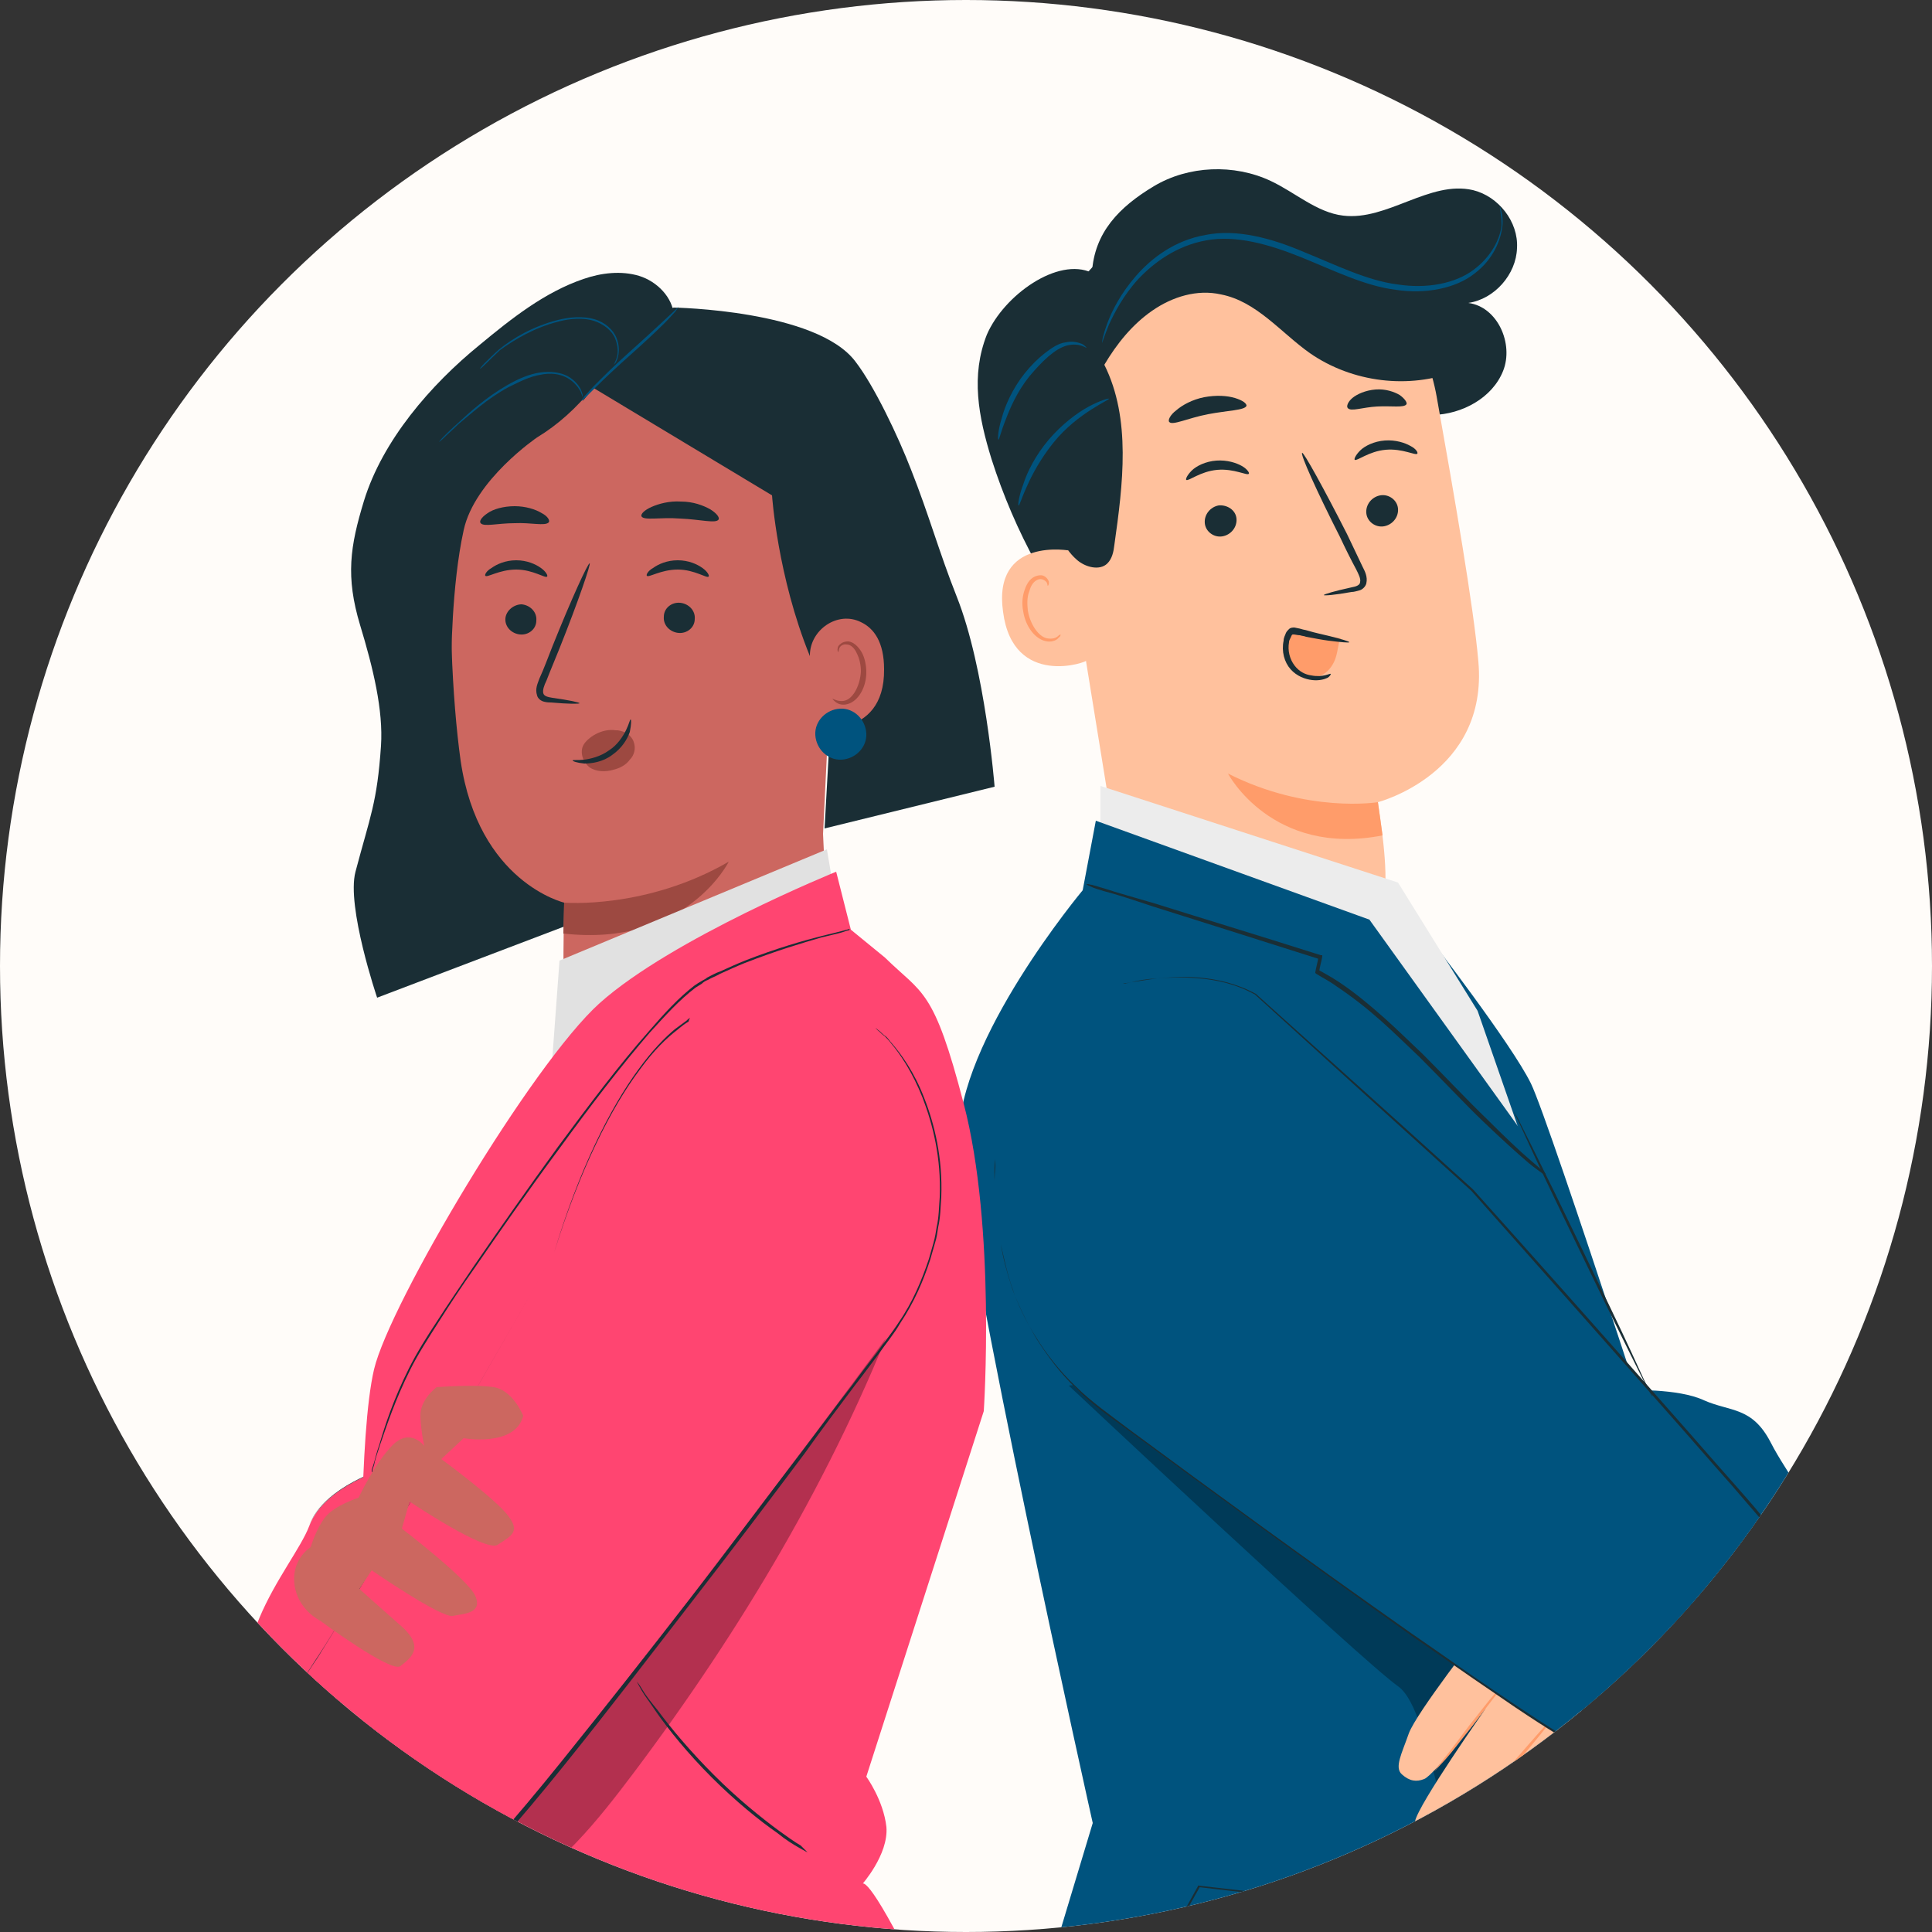 <?xml version="1.0" encoding="utf-8"?>
<!-- Generator: Adobe Illustrator 25.0.0, SVG Export Plug-In . SVG Version: 6.00 Build 0)  -->
<svg version="1.1" id="Layer_1" xmlns="http://www.w3.org/2000/svg" xmlns:xlink="http://www.w3.org/1999/xlink" x="0px" y="0px"
	 viewBox="0 0 250 250" style="enable-background:new 0 0 250 250;" xml:space="preserve">
<rect x="0" y="0" width="250" height="250" fill="#333333" stroke="none"/>
<style type="text/css">
	.st0{clip-path:url(#SVGID_2_);fill:#FFFCF9;}
	.st1{clip-path:url(#SVGID_2_);}
	.st2{fill:#1A2E35;}
	.st3{fill:#FFC19D;}
	.st4{fill:#FF9C6A;}
	.st5{fill:#00537E;}
	.st6{fill:#ECECEC;}
	.st7{opacity:0.3;}
	.st8{fill:#CC6760;}
	.st9{fill:#9D4941;}
	.st10{fill:#FF4571;}
	.st11{fill:#E1E1E1;}
</style>
<g>
	<defs>
		<circle id="SVGID_1_" cx="125" cy="125" r="125"/>
	</defs>
	<clipPath id="SVGID_2_">
		<use xlink:href="#SVGID_1_"  style="overflow:visible;"/>
	</clipPath>
	<circle class="st0" cx="125" cy="125" r="125"/>
	<g class="st1">
		<g>
			<g>
				<g>
					<g>
						<g>
							<g>
								<g>
									<g>
										<g>
											<path class="st2" d="M141.3,35.3c0.3-5.2,3.5-8.5,8-11.2c4.5-2.7,10.4-2.9,15.1-0.7c3.2,1.5,6,4.1,9.4,4.5
												c5.7,0.7,11.2-4.6,16.8-3.3c3.3,0.8,5.9,4.1,5.7,7.5c-0.1,3.4-2.9,6.6-6.3,7.1c3.8,0.5,5.9,5.3,4.5,8.8
												c-1.4,3.5-5.3,5.6-9.1,5.7c-3.8,0.1-7.4-1.5-10.7-3.4c-3.3-1.9-6.4-4.2-9.8-5.8c-3.4-1.6-7.4-2.6-11-1.6
												c-5,1.3-8.5,6-9.8,11c-1.3,5-0.7,10.2,0,15.3c0.8,5.1,1.8,10.2,1.3,15.3c-0.1,0.6-0.2,1.3-0.7,1.6
												c-0.8,0.4-1.6-0.3-2.2-1c-6.4-7.5-11.2-16.3-14.2-25.7c-1.7-5.5-2.7-10.8-0.6-16.1C129.9,38.2,136.9,33.2,141.3,35.3"/>
										</g>
									</g>
								</g>
							</g>
						</g>
					</g>
					<g>
						<g>
							<g>
								<g>
									<g>
										<g>
											<g>
												<g>
													<g>
														<g>
															<g>
																<g>
																	<g>
																		<g>
																			<g>
																				<g>
																					<g>
																						<g>
																							<g>
																								<path class="st3" d="M136.5,60.7l8.4,51.8c1.6,9.7,7.9,19,23.1,15.9l0,0c13-3.8,12-13.1,10.3-24.6
																									c0,0,0,0.4,0,0c0,0,14.3-3.7,13-18.2c-0.6-7-3.1-21.4-5.4-34.3c-2.5-13.9-15.4-23.5-29.4-22.1l-1.4,0.1
																									C140,31.7,133.7,45.8,136.5,60.7z"/>
																							</g>
																						</g>
																					</g>
																				</g>
																			</g>
																		</g>
																	</g>
																</g>
															</g>
														</g>
													</g>
												</g>
											</g>
											<g>
												<g>
													<g>
														<g>
															<g>
																<g>
																	<g>
																		<g>
																			<g>
																				<g>
																					<g>
																						<g>
																							<g>
																								<path class="st4" d="M178.3,103.8c0,0-9.1,1.5-19.4-3.7c0,0,5.7,10.8,20,8L178.3,103.8z"/>
																							</g>
																						</g>
																					</g>
																				</g>
																			</g>
																		</g>
																	</g>
																</g>
															</g>
														</g>
													</g>
												</g>
											</g>
										</g>
									</g>
								</g>
								<g>
									<g>
										<g>
											<g>
												<g>
													<g>
														<g>
															<g>
																<g>
																	<g>
																		<g>
																			<g>
																				<g>
																					<g>
																						<g>
																							<g>
																								<g>
																									<g>
																										<g>
																											<path class="st2" d="M180.9,65.8c0.1,1.1-0.7,2.1-1.8,2.3c-1.1,0.2-2.2-0.6-2.3-1.7
																												c-0.1-1.1,0.7-2.1,1.8-2.3C179.7,63.9,180.8,64.7,180.9,65.8z"/>
																										</g>
																									</g>
																								</g>
																							</g>
																						</g>
																					</g>
																				</g>
																			</g>
																		</g>
																	</g>
																</g>
															</g>
														</g>
														<g>
															<g>
																<g>
																	<g>
																		<g>
																			<g>
																				<g>
																					<g>
																						<g>
																							<g>
																								<g>
																									<g>
																										<g>
																											<g>
																												<path class="st2" d="M183.4,58.7c-0.2,0.3-1.9-0.7-4.1-0.5c-2.2,0.2-3.7,1.5-4,1.3
																													c-0.1-0.1,0.1-0.6,0.7-1.2c0.6-0.6,1.8-1.2,3.2-1.3c1.4-0.1,2.6,0.3,3.3,0.7
																													C183.3,58.1,183.5,58.6,183.4,58.7z"/>
																											</g>
																										</g>
																									</g>
																								</g>
																							</g>
																						</g>
																					</g>
																				</g>
																			</g>
																		</g>
																	</g>
																</g>
															</g>
														</g>
													</g>
													<g>
														<g>
															<g>
																<g>
																	<g>
																		<g>
																			<g>
																				<g>
																					<g>
																						<g>
																							<g>
																								<g>
																									<g>
																										<g>
																											<path class="st2" d="M160,67.1c0.1,1.1-0.7,2.1-1.8,2.3c-1.1,0.2-2.2-0.6-2.3-1.7
																												c-0.1-1.1,0.7-2.1,1.8-2.3C158.8,65.3,159.9,66,160,67.1z"/>
																										</g>
																									</g>
																								</g>
																							</g>
																						</g>
																					</g>
																				</g>
																			</g>
																		</g>
																	</g>
																</g>
															</g>
														</g>
														<g>
															<g>
																<g>
																	<g>
																		<g>
																			<g>
																				<g>
																					<g>
																						<g>
																							<g>
																								<g>
																									<g>
																										<g>
																											<g>
																												<path class="st2" d="M161.6,61.3c-0.2,0.3-1.9-0.7-4.1-0.5c-2.2,0.2-3.7,1.5-4,1.3
																													c-0.1-0.1,0.1-0.6,0.7-1.2c0.6-0.6,1.8-1.2,3.2-1.3c1.4-0.1,2.6,0.3,3.3,0.7
																													C161.4,60.7,161.7,61.2,161.6,61.3z"/>
																											</g>
																										</g>
																									</g>
																								</g>
																							</g>
																						</g>
																					</g>
																				</g>
																			</g>
																		</g>
																	</g>
																</g>
															</g>
														</g>
													</g>
													<g>
														<g>
															<g>
																<g>
																	<g>
																		<g>
																			<g>
																				<g>
																					<g>
																						<g>
																							<g>
																								<g>
																									<g>
																										<g>
																											<path class="st2" d="M171.3,77c0-0.1,1.3-0.5,3.6-1c0.6-0.1,1.1-0.3,1.1-0.7c0.1-0.4-0.2-1-0.5-1.6
																												c-0.7-1.3-1.4-2.7-2.1-4.2c-3-5.9-5.2-10.8-4.9-10.9c0.2-0.1,2.8,4.6,5.8,10.5c0.7,1.5,1.4,2.9,2,4.2
																												c0.3,0.6,0.7,1.3,0.5,2.2c-0.1,0.4-0.5,0.8-0.9,0.9c-0.4,0.1-0.7,0.2-1,0.2
																												C172.7,77,171.3,77.1,171.3,77z"/>
																										</g>
																									</g>
																								</g>
																							</g>
																						</g>
																					</g>
																				</g>
																			</g>
																		</g>
																	</g>
																</g>
															</g>
														</g>
													</g>
												</g>
											</g>
										</g>
										<g>
											<g>
												<g>
													<g>
														<g>
															<g>
																<g>
																	<g>
																		<g>
																			<g>
																				<g>
																					<g>
																						<g>
																							<path class="st2" d="M161.3,52.5c-0.2,0.6-2.4,0.6-5,1.1c-2.6,0.5-4.6,1.5-5,1c-0.2-0.2,0.1-0.9,0.9-1.5
																								c0.8-0.7,2.1-1.4,3.6-1.7c1.6-0.3,3-0.2,4,0.1C160.8,51.8,161.3,52.2,161.3,52.5z"/>
																						</g>
																					</g>
																				</g>
																			</g>
																		</g>
																	</g>
																</g>
															</g>
														</g>
													</g>
												</g>
											</g>
										</g>
										<g>
											<g>
												<g>
													<g>
														<g>
															<g>
																<g>
																	<g>
																		<g>
																			<g>
																				<g>
																					<g>
																						<g>
																							<path class="st2" d="M182,52.3c-0.3,0.5-1.9,0.2-3.8,0.3c-1.9,0.1-3.4,0.7-3.8,0.2c-0.2-0.2,0-0.8,0.6-1.3
																								c0.6-0.5,1.7-1,3-1.1c1.3-0.1,2.4,0.3,3.1,0.7C181.8,51.6,182.1,52.1,182,52.3z"/>
																						</g>
																					</g>
																				</g>
																			</g>
																		</g>
																	</g>
																</g>
															</g>
														</g>
													</g>
												</g>
											</g>
										</g>
									</g>
								</g>
							</g>
						</g>
					</g>
					<g>
						<g>
							<g>
								<g>
									<g>
										<g>
											<g>
												<g>
													<g>
														<g>
															<g>
																<g>
																	<g>
																		<g>
																			<path class="st3" d="M138.7,71.3c-0.3-0.1-10.3-1.9-8.9,7.9c1.3,9.9,11,6.5,10.9,6.2
																				C140.7,85.2,138.7,71.3,138.7,71.3z"/>
																		</g>
																	</g>
																</g>
															</g>
														</g>
													</g>
												</g>
											</g>
										</g>
									</g>
								</g>
							</g>
						</g>
						<g>
							<g>
								<g>
									<g>
										<g>
											<g>
												<g>
													<g>
														<g>
															<g>
																<g>
																	<g>
																		<g>
																			<g>
																				<path class="st4" d="M137.2,82.1c0,0-0.2,0.1-0.4,0.3c-0.3,0.2-0.7,0.3-1.3,0.2c-1.1-0.2-2.2-1.8-2.5-3.6
																					c-0.1-0.9-0.1-1.8,0.2-2.5c0.2-0.8,0.6-1.3,1.1-1.5c0.5-0.2,0.9,0.1,1.1,0.3c0.2,0.3,0.1,0.5,0.2,0.5
																					c0,0,0.2-0.2,0.1-0.6c-0.1-0.2-0.2-0.4-0.5-0.6c-0.3-0.2-0.6-0.2-1-0.1c-0.8,0.2-1.3,0.9-1.6,1.8
																					c-0.3,0.8-0.4,1.8-0.2,2.8c0.3,2,1.6,3.7,3.1,3.9c0.7,0.1,1.3-0.2,1.5-0.5C137.2,82.4,137.3,82.1,137.2,82.1z"
																					/>
																			</g>
																		</g>
																	</g>
																</g>
															</g>
														</g>
													</g>
												</g>
											</g>
										</g>
									</g>
								</g>
							</g>
						</g>
					</g>
					<g>
						<path class="st2" d="M184.6,37.7c-1.6-2.7-4.1-4.8-6.8-6.4c-5.8-3.5-12.6-5.4-19.4-4.8c-6.8,0.6-13.3,3.7-17.7,8.8
							c-3.5,4.1-5.6,9.4-6.2,14.8c-0.7,5.4,0,10.9,1.5,16.1c0.7,2.3,1.5,4.6,3.3,6.2c1.1,1,3,1.5,4,0.5c0.6-0.6,0.8-1.5,0.9-2.4
							c1.1-7.8,2.2-16.3-1.3-23.3c1.6-2.7,3.6-5.2,6.2-7c2.6-1.8,5.8-2.8,8.9-2.1c4.6,0.9,7.7,4.9,11.5,7.6c5.5,3.8,12.8,4.7,19,2.3
							L184.6,37.7z"/>
					</g>
				</g>
				<g>
					<g>
						<g>
							<g>
								<g>
									<path class="st4" d="M173.3,83c-0.2,0.9-0.3,1.9-0.7,2.7c-0.4,0.8-1.1,1.6-2,1.8c-1,0.3-2-0.1-2.8-0.8
										c-0.7-0.7-1.1-1.7-1.3-2.7c-0.1-0.9,0-2,0.9-2.3c0.4-0.1,0.8-0.1,1.1,0c1.7,0.3,3.4,0.6,5,0.9"/>
								</g>
							</g>
						</g>
					</g>
					<g>
						<g>
							<g>
								<g>
									<g>
										<path class="st2" d="M172.2,87.2c-0.1-0.1-1,0.5-2.5,0.2c-0.8-0.1-1.6-0.5-2.2-1.3c-0.6-0.8-0.9-1.9-0.7-3
											c0-0.3,0.2-0.5,0.3-0.8c0.1-0.2,0.1-0.2,0.3-0.2c0.2,0,0.5,0.1,0.8,0.1c0.3,0.1,0.6,0.1,0.8,0.2c1.1,0.2,2.1,0.4,2.9,0.5
											c1.6,0.2,2.7,0.3,2.7,0.2c0-0.1-1-0.4-2.6-0.8c-0.8-0.2-1.8-0.4-2.8-0.7c-0.3-0.1-0.5-0.1-0.8-0.2
											c-0.3-0.1-0.5-0.1-0.9-0.2c-0.2,0-0.5,0-0.7,0.2c-0.2,0.2-0.3,0.3-0.4,0.5c-0.1,0.3-0.3,0.6-0.3,1
											c-0.3,1.4,0.1,2.8,0.9,3.7c0.8,0.9,1.9,1.3,2.8,1.4c0.9,0.1,1.6-0.1,2-0.3C172.1,87.5,172.2,87.3,172.2,87.2z"/>
									</g>
								</g>
							</g>
						</g>
					</g>
				</g>
			</g>
			<g>
				<g>
					<path class="st5" d="M194.1,26.8c0,0,0.1,0.2,0.2,0.6c0.1,0.4,0.2,1.1,0.1,1.9c-0.2,1.7-1.1,4.2-3.6,6.1
						c-2.4,1.9-6.3,2.7-10.2,2.1c-4-0.5-8-2.5-12.2-4.2c-4.2-1.7-8.5-2.9-12.3-2.2c-3.9,0.7-6.8,2.9-8.8,5c-2,2.2-3.1,4.4-3.8,5.9
						c-0.6,1.5-0.9,2.4-0.9,2.4c0,0,0-0.2,0.1-0.7c0.1-0.4,0.3-1.1,0.6-1.9c0.6-1.6,1.7-3.8,3.7-6.1c2-2.3,5-4.6,9-5.3
						c4-0.8,8.5,0.4,12.7,2.2c4.2,1.7,8.2,3.7,12.1,4.2c3.8,0.6,7.5-0.1,9.9-1.9c2.4-1.8,3.4-4.1,3.6-5.7
						C194.3,27.7,194,26.8,194.1,26.8z"/>
				</g>
			</g>
			<g>
				<g>
					<path class="st5" d="M129.2,56.9c-0.1,0-0.1-1.1,0.4-2.7c0.4-1.6,1.4-3.9,3-5.9c0.8-1,1.7-1.9,2.6-2.6c0.9-0.7,1.8-1.3,2.7-1.4
						c0.9-0.2,1.6,0,2.1,0.2c0.4,0.2,0.6,0.5,0.6,0.5c0,0.1-0.9-0.7-2.5-0.3c-1.6,0.4-3.3,2.1-4.9,4c-1.6,2-2.5,4.1-3.1,5.7
						C129.5,55.9,129.3,56.9,129.2,56.9z"/>
				</g>
			</g>
			<g>
				<g>
					<path class="st5" d="M131.8,65.4c-0.1,0,0-1.1,0.6-2.7c0.5-1.6,1.6-3.8,3.3-5.8c1.7-2,3.7-3.5,5.2-4.3c1.5-0.8,2.6-1.1,2.6-1
						c0,0.1-0.9,0.5-2.3,1.4c-1.4,0.9-3.3,2.3-4.9,4.3c-1.6,2-2.7,4-3.4,5.6C132.2,64.4,131.9,65.5,131.8,65.4z"/>
				</g>
			</g>
		</g>
		<g>
			<g>
				<path class="st5" d="M185,121.4c0,0,10.6,13.7,13.1,18.8c2.5,5.1,20.8,61.8,20.8,61.8l-7.9,3.3L185,121.4z"/>
			</g>
			<g>
				<polygon class="st6" points="142.4,108.6 142.4,101.7 180.9,114.2 191.2,130.8 199.2,153.8 176.9,120.3 				"/>
			</g>
			<g>
				<path class="st5" d="M140.1,115.2c0,0-16.3,19.5-16,32.2c0.3,12.5,17.3,88.5,17.3,88.5l-4.1,13.6l-4.4,45.3h92.5L219,202
					c-1-0.1-20.3-53.1-20.3-53.1L177.2,119l-35.4-12.8L140.1,115.2z"/>
			</g>
			<g>
				<path class="st5" d="M210.6,179.9c0,0,6.5-0.3,9.9,1.3c3.4,1.5,6.2,0.8,8.6,5.4c2.4,4.7,5.2,6.8,5.8,13.9
					c0.6,7.1-7.1,23.5-12.1,25.8C217.7,228.6,210.6,179.9,210.6,179.9z"/>
			</g>
			<g class="st7">
				<path d="M138.3,179.3c0,0,37.8,35.5,42.6,38.9c4.8,3.4,5.5,24.9,11.5,25.3c5.9,0.4,25.1-13.8,25.1-13.8l-56.9-53.6L138.3,179.3z
					"/>
			</g>
			<g>
				<g>
					<path class="st3" d="M191.5,211.1c0,0-8.2,10.5-9.2,13.2c-0.9,2.6-1.9,4.4-0.9,5.3c1,0.9,1.9,1,2.9,0.6c1.3-0.5,8-9.2,8-9.2
						s-8.8,12.5-9.2,14.7c-0.4,2.2,1.3,3.2,3.3,2.8c2-0.4,5.8-6,5.8-6s-5.4,6.3-4.3,7.3c1.1,1.1,2.5,1.2,4,0.4
						c1.5-0.8,5.3-5.7,5.3-5.7s-2.6,2.8-1.2,3.5c1.4,0.7,1.6,0.8,2.8-0.3c1.3-1,12.3-11.9,12.3-11.9l-7-4.8L191.5,211.1z"/>
				</g>
				<g>
					<g>
						<path class="st4" d="M194.9,217.5c0,0-0.5,0.7-1.3,1.8c-0.9,1.2-2,2.6-3.2,4.2c-1.3,1.6-2.4,3.1-3.3,4.1
							c-0.9,1-1.5,1.6-1.5,1.6c0,0,0.5-0.7,1.3-1.7c0.9-1.1,2-2.6,3.2-4.2c1.3-1.6,2.4-3.1,3.3-4.1
							C194.3,218.1,194.9,217.5,194.9,217.5z"/>
					</g>
				</g>
				<g>
					<g>
						<path class="st4" d="M200.7,222.6c0.1,0.1-1.9,2.5-4.4,5.5c-2.5,3-4.6,5.3-4.7,5.2c-0.1-0.1,1.9-2.5,4.4-5.5
							C198.6,224.8,200.6,222.5,200.7,222.6z"/>
					</g>
				</g>
				<g>
					<g>
						<path class="st4" d="M205.4,225.7c0.1,0.1-2,2.4-4.6,5.3c-2.6,2.9-4.8,5.1-4.9,5c-0.1-0.1,2-2.4,4.6-5.3
							C203.1,227.9,205.3,225.6,205.4,225.7z"/>
					</g>
				</g>
			</g>
			<g>
				<g>
					<path class="st5" d="M145.1,127.3c5.3-1.1,12.1-1.6,17.2,1.3l28.1,25.3c0,0,39.6,44.4,41.1,46.9c1.6,2.5,3.6,17.1-2.4,24.5
						c-6,7.4-12.7,4.6-20.4,2.8c-6.1-1.4-48.6-32.6-66.1-45.6c-6-4.5-10.5-10.8-12.4-18.1c-1.2-4.4-1.9-9.4-1.4-14.4"/>
				</g>
				<g>
					<g>
						<path class="st2" d="M128.8,150c0,0,0,0.2,0,0.7c0,0.5-0.1,1.2-0.1,2.1c0,1.9,0.1,4.7,0.8,8.2c0.4,1.7,0.8,3.7,1.5,5.7
							c0.7,2.1,1.7,4.2,3.1,6.4c1.3,2.1,3,4.3,5.1,6.3c2,2,4.6,3.8,7.1,5.7c10.3,7.6,22.6,16.6,36.4,26.3c3.5,2.4,7,4.9,10.7,7.4
							c3.7,2.5,7.4,5,11.4,7.3c1,0.6,2,1.1,3.1,1.6c0.5,0.2,1.1,0.4,1.6,0.5l1.7,0.4c2.3,0.6,4.6,1.1,6.9,1.4
							c2.3,0.2,4.8-0.1,6.9-1.2c2.1-1.1,3.8-2.9,5.1-5c2-3.5,2.8-7.5,2.9-11.5c0.1-2,0-3.9-0.2-5.9c-0.1-1-0.3-1.9-0.5-2.9
							c-0.2-0.9-0.4-1.9-0.9-2.7c-1.1-1.5-2.4-3-3.7-4.4c-1.2-1.4-2.5-2.9-3.7-4.3c-2.5-2.8-4.9-5.6-7.3-8.3
							c-9.6-10.9-18.5-20.9-26.3-29.7l0,0c-11.6-10.5-21.2-19.2-28-25.4l0,0c-2.5-1.4-5-1.9-7.2-2.1c-2.2-0.2-4-0.1-5.5,0
							c-1.5,0.1-2.6,0.3-3.3,0.5c-0.4,0.1-0.6,0.1-0.8,0.2c-0.2,0-0.3,0-0.3,0s0.4-0.1,1.1-0.2c0.7-0.1,1.9-0.3,3.3-0.5
							c1.5-0.1,3.3-0.3,5.5-0.1c2.2,0.2,4.7,0.7,7.3,2.1l0,0l0,0c6.9,6.2,16.5,14.8,28.1,25.3l0,0l0,0c7.9,8.8,16.8,18.8,26.4,29.7
							c2.4,2.7,4.8,5.5,7.3,8.3c1.2,1.4,2.5,2.8,3.7,4.3c1.2,1.5,2.5,2.9,3.7,4.4c0.2,0.2,0.2,0.4,0.4,0.7c0.1,0.2,0.2,0.5,0.3,0.7
							c0.2,0.5,0.3,0.9,0.4,1.4c0.2,1,0.4,1.9,0.5,2.9c0.2,2,0.3,3.9,0.2,5.9c-0.1,4-0.9,8.1-2.9,11.7c-1.3,2.1-3.1,3.9-5.2,5.1
							c-2.1,1.2-4.7,1.5-7.1,1.3c-2.4-0.2-4.7-0.8-7-1.4l-1.7-0.4c-0.6-0.1-1.2-0.3-1.7-0.5c-1.1-0.5-2.1-1-3.1-1.6
							c-4-2.3-7.8-4.8-11.4-7.3c-3.7-2.5-7.2-5-10.7-7.4c-13.8-9.8-26.1-18.8-36.4-26.4c-2.6-1.9-5.1-3.6-7.1-5.7
							c-2.1-2-3.7-4.2-5.1-6.4c-1.3-2.2-2.3-4.3-3.1-6.4c-0.7-2.1-1.2-4-1.5-5.8c-0.7-3.5-0.8-6.3-0.8-8.2
							C128.6,151,128.8,150,128.8,150z"/>
					</g>
				</g>
			</g>
			<g>
				<g>
					<path class="st2" d="M200,152.1c0,0-0.1,0-0.2-0.1c-0.1-0.1-0.3-0.2-0.4-0.3c-0.4-0.3-1-0.7-1.7-1.3c-1.4-1.2-3.4-3-5.8-5.3
						c-2.4-2.3-5.1-5.2-8.2-8.3c-1.6-1.5-3.2-3.1-5-4.7c-1.8-1.6-3.7-3.1-5.8-4.5c-0.8-0.6-1.8-1.1-2.6-1.6l-0.1-0.1l0-0.1
						c0.1-0.6,0.3-1.3,0.4-1.9l0.1,0.2c-8.5-2.7-16.1-5.1-21.5-6.8c-2.7-0.9-4.8-1.6-6.4-2c-0.7-0.2-1.3-0.4-1.7-0.6
						c-0.2-0.1-0.3-0.1-0.4-0.2c-0.1,0-0.1-0.1-0.1-0.1c0,0,0.1,0,0.2,0c0.1,0,0.3,0.1,0.5,0.1c0.4,0.1,1,0.3,1.7,0.5
						c1.5,0.5,3.7,1.1,6.4,1.9c5.4,1.7,13,4,21.5,6.7l0.2,0l0,0.2c-0.1,0.6-0.3,1.2-0.4,1.9l-0.1-0.2c0.9,0.5,1.8,1,2.7,1.6
						c2.1,1.4,4,3,5.8,4.6c1.8,1.6,3.4,3.2,5,4.7c3.1,3.1,5.8,6,8.2,8.3c2.3,2.3,4.3,4.2,5.7,5.4c0.7,0.6,1.3,1.1,1.6,1.4
						c0.2,0.1,0.3,0.3,0.4,0.4C199.9,152.1,200,152.1,200,152.1z"/>
				</g>
			</g>
			<g>
				<g>
					<path class="st2" d="M213.8,180.7c0,0-0.3-0.5-0.8-1.4c-0.5-1-1.2-2.4-2-4c-1.7-3.4-4-8.1-6.5-13.3c-2.5-5.2-4.8-9.9-6.4-13.4
						c-0.8-1.7-1.4-3.1-1.9-4.1c-0.2-0.5-0.4-0.8-0.5-1.1c-0.1-0.3-0.2-0.4-0.2-0.4s0.1,0.1,0.2,0.4c0.1,0.3,0.3,0.6,0.6,1.1
						c0.5,1,1.2,2.4,2,4c1.7,3.4,4,8.1,6.5,13.3c2.5,5.2,4.8,9.9,6.4,13.4c0.8,1.7,1.4,3.1,1.9,4.1
						C213.6,180.2,213.9,180.7,213.8,180.7z"/>
				</g>
			</g>
			<g>
				<g>
					<path class="st2" d="M148.5,257.3c0,0,0.1,0,0.3,0c0.2,0,0.4,0,0.7,0.1c0.6,0.1,1.6,0.1,2.8,0.2c2.4,0.2,5.9,0.5,10.2,0.9
						c8.7,0.8,20.7,1.9,34.4,3.1l-0.2,0.2c-0.7-2.9-1.5-5.9-2.2-9c-0.3-1.4-0.7-2.8-1-4.2l0.2,0.1c-15.4-1.8-29.1-3.4-38.5-4.5
						l0.1-0.1c-2.3,4-4,7.2-5.1,9.5c-0.6,1.1-1,2-1.2,2.6c-0.1,0.3-0.2,0.5-0.2,0.7C148.4,257.2,148.5,257.3,148.5,257.3
						c0,0,0-0.4,0.2-1c0.2-0.6,0.6-1.5,1.2-2.6c1.1-2.3,2.8-5.5,5.1-9.6l0-0.1l0.1,0c9.5,1.1,23.2,2.6,38.6,4.4l0.1,0l0,0.1
						c0.3,1.4,0.7,2.8,1,4.2c0.8,3.1,1.5,6.1,2.2,9l0.1,0.2l-0.3,0c-13.7-1.3-25.8-2.4-34.5-3.2c-4.3-0.4-7.8-0.8-10.2-1
						c-1.2-0.1-2.1-0.2-2.7-0.3c-0.3,0-0.5-0.1-0.7-0.1C148.5,257.3,148.5,257.3,148.5,257.3z"/>
				</g>
			</g>
			<g class="st7">
				<polygon points="149.7,257.4 151.4,261.7 196.8,264.4 196.8,261.7 				"/>
			</g>
		</g>
		<g>
			<g>
				<g>
					<path class="st2" d="M87.2,40.9c-0.1-2.4-2.2-4.5-4.5-5.2c-2.3-0.7-4.9-0.4-7.2,0.4c-5,1.7-9.3,5.1-13.4,8.5
						c-6.4,5.2-12.6,12.4-15,20.2c-1.8,5.9-2.4,9.8-0.5,16.1c1.7,5.6,3,11,2.7,15.6c-0.5,7.4-1.4,9.1-3.3,16.3
						c-1.2,4.5,2.8,16.3,2.8,16.3l25.5-9.7c9.1-4.3,28.7-12.3,28.7-12.3L87.2,40.9z"/>
				</g>
				<g>
					<g>
						<g>
							<g>
								<g>
									<g>
										<g>
											<g>
												<g>
													<g>
														<g>
															<g>
																<g>
																	<g>
																		<g>
																			<g>
																				<g>
																					<g>
																						<g>
																							<g>
																								<g>
																									<path class="st8" d="M72.9,127.3c0-6.2,0.1-10.5,0.1-10.5c0,0-11.1-2.6-13.4-18.4
																										c-1.1-7.9-1.7-20.4-0.9-31c0.8-9.5,7.3-21,16.7-19.9l29.4,8c2.9,0.4,3.8,2.8,3.7,5.7l0.2,1.4l-2.2,45.3
																										l0.9,19.3c-0.4,8.6-8.9,16.4-17.5,16.8l0,0C80.6,144.4,72.8,136.8,72.9,127.3z"/>
																								</g>
																							</g>
																						</g>
																					</g>
																				</g>
																			</g>
																		</g>
																	</g>
																</g>
															</g>
														</g>
														<g>
															<g>
																<g>
																	<g>
																		<g>
																			<g>
																				<g>
																					<g>
																						<g>
																							<g>
																								<g>
																									<g>
																										<path class="st2" d="M65.4,80c-0.1,1.1,0.8,2,1.9,2.1c1.1,0.1,2.1-0.7,2.1-1.8c0.1-1.1-0.8-2-1.9-2.1
																											C66.5,78.2,65.5,79,65.4,80z"/>
																									</g>
																								</g>
																							</g>
																						</g>
																					</g>
																				</g>
																			</g>
																		</g>
																	</g>
																</g>
															</g>
															<g>
																<g>
																	<g>
																		<g>
																			<g>
																				<g>
																					<g>
																						<g>
																							<g>
																								<g>
																									<g>
																										<g>
																											<path class="st2" d="M62.8,74.5c0.2,0.3,1.8-0.8,4-0.8c2.2,0,3.8,1.2,4,0.9c0.1-0.1-0.1-0.6-0.8-1.1
																												c-0.7-0.5-1.8-1-3.2-1c-1.4,0-2.5,0.5-3.2,1C62.9,73.9,62.7,74.4,62.8,74.5z"/>
																										</g>
																									</g>
																								</g>
																							</g>
																						</g>
																					</g>
																				</g>
																			</g>
																		</g>
																	</g>
																</g>
															</g>
														</g>
														<g>
															<g>
																<g>
																	<g>
																		<g>
																			<g>
																				<g>
																					<g>
																						<g>
																							<g>
																								<g>
																									<g>
																										<path class="st2" d="M85.9,79.8c-0.1,1.1,0.8,2,1.9,2.1c1.1,0.1,2.1-0.7,2.1-1.8c0.1-1.1-0.8-2-1.9-2.1
																											C86.9,77.9,85.9,78.7,85.9,79.8z"/>
																									</g>
																								</g>
																							</g>
																						</g>
																					</g>
																				</g>
																			</g>
																		</g>
																	</g>
																</g>
															</g>
															<g>
																<g>
																	<g>
																		<g>
																			<g>
																				<g>
																					<g>
																						<g>
																							<g>
																								<g>
																									<g>
																										<g>
																											<path class="st2" d="M83.7,74.5c0.2,0.3,1.8-0.8,4-0.8c2.2,0,3.8,1.2,4,0.9c0.1-0.1-0.1-0.6-0.8-1.1
																												c-0.7-0.5-1.8-1-3.2-1c-1.4,0-2.5,0.5-3.2,1C83.8,73.9,83.6,74.4,83.7,74.5z"/>
																										</g>
																									</g>
																								</g>
																							</g>
																						</g>
																					</g>
																				</g>
																			</g>
																		</g>
																	</g>
																</g>
															</g>
														</g>
														<g>
															<g>
																<g>
																	<g>
																		<g>
																			<g>
																				<g>
																					<g>
																						<g>
																							<g>
																								<g>
																									<g>
																										<path class="st2" d="M75,91c0-0.1-1.3-0.4-3.5-0.7c-0.6-0.1-1.1-0.2-1.2-0.6c-0.1-0.4,0.1-1,0.4-1.6
																											c0.5-1.3,1.1-2.7,1.7-4.2c2.4-6,4.1-11,3.9-11c-0.2-0.1-2.4,4.7-4.8,10.7c-0.6,1.5-1.1,2.9-1.7,4.2
																											c-0.2,0.6-0.6,1.3-0.3,2.2c0.1,0.4,0.5,0.7,0.9,0.8c0.4,0.1,0.7,0.1,0.9,0.1C73.6,91.1,74.9,91.1,75,91z"
																											/>
																									</g>
																								</g>
																							</g>
																						</g>
																					</g>
																				</g>
																			</g>
																		</g>
																	</g>
																</g>
															</g>
														</g>
														<g>
															<g>
																<g>
																	<g>
																		<g>
																			<g>
																				<g>
																					<g>
																						<g>
																							<g>
																								<g>
																									<path class="st9" d="M73,116.8c0,0,10.6,0.9,21.3-5.3c0,0-5.5,11.1-21.4,9.3L73,116.8z"/>
																								</g>
																							</g>
																						</g>
																					</g>
																				</g>
																			</g>
																		</g>
																	</g>
																</g>
															</g>
														</g>
													</g>
												</g>
											</g>
											<g>
												<g>
													<g>
														<g>
															<g>
																<g>
																	<g>
																		<g>
																			<g>
																				<g>
																					<g>
																						<path class="st2" d="M83,66.8c0.3,0.6,2.4,0.1,5,0.3c2.6,0.1,4.7,0.7,5,0.1c0.1-0.3-0.3-0.8-1.1-1.3
																							c-0.9-0.5-2.2-1-3.8-1c-1.5-0.1-2.9,0.3-3.8,0.7C83.4,66,82.9,66.5,83,66.8z"/>
																					</g>
																				</g>
																			</g>
																		</g>
																	</g>
																</g>
															</g>
														</g>
													</g>
												</g>
											</g>
											<g>
												<g>
													<g>
														<g>
															<g>
																<g>
																	<g>
																		<g>
																			<g>
																				<g>
																					<g>
																						<path class="st2" d="M62.2,67.7c0.4,0.5,2.2,0,4.4,0c2.1-0.1,3.9,0.4,4.4-0.1c0.2-0.2-0.1-0.8-0.9-1.2
																							c-0.8-0.5-2.1-0.9-3.5-0.9c-1.5,0-2.8,0.4-3.5,0.9C62.2,67,62,67.5,62.2,67.7z"/>
																					</g>
																				</g>
																			</g>
																		</g>
																	</g>
																</g>
															</g>
														</g>
													</g>
												</g>
											</g>
										</g>
									</g>
								</g>
							</g>
						</g>
					</g>
				</g>
				<g>
					<path class="st9" d="M75.5,96.4c0.5-0.9,2.3-2.2,4.2-1.9l0,0c0.1,0,0.1,0,0.2,0c0.9,0.1,1.8,0.6,2.1,1.5
						c0.3,0.8,0.1,1.7-0.5,2.3c-0.5,0.7-1.3,1.1-2.1,1.3c-1,0.3-2.2,0.3-3.1-0.3C75.4,98.6,75,97.3,75.5,96.4z"/>
				</g>
				<g>
					<path class="st2" d="M81.6,93.1c-0.1,0-0.2,0.6-0.6,1.4c-0.4,0.8-1.1,1.9-2.2,2.6c-1.1,0.8-2.4,1.1-3.2,1.2
						c-0.9,0.1-1.5,0-1.5,0.1c0,0.1,0.5,0.3,1.5,0.4c1,0,2.4-0.2,3.6-1.1c1.3-0.9,2-2.1,2.3-3C81.7,93.7,81.7,93.1,81.6,93.1z"/>
				</g>
				<g>
					<path class="st2" d="M58.4,85.7l-3.3-13.3c-2.9-4.1-0.6-10.7,1.4-15.3c2.1-4.6,6.1-8.1,10.5-10.4c4.4-2.4,9.3-3.7,14.2-4.9
						c-1.8,5.9-6.4,11.6-11.7,14.8c0,0-8.1,5.5-9.5,12C58.4,75.8,58.4,85.7,58.4,85.7z"/>
				</g>
				<g>
					<path class="st2" d="M76.8,50.2l23.1,13.9c0,0,0.7,10.5,4.9,20.8c4.3-3.6,6.9,3.4,8.2-2c0.1-0.3-1.2,11.3-5.6,11.7l-0.7,12.6
						l22-5.4c0,0-1.2-15.3-4.9-24.6c-2.3-5.8-3.6-10.6-5.9-16.4c-1.7-4.4-4.8-10.9-7.2-14c-5-6.7-23.5-7-23.5-7
						c-8.2,1.9-2.7,1-9.5,5.8l-2.3,6.3"/>
				</g>
				<g>
					<g>
						<g>
							<g>
								<g>
									<g>
										<g>
											<g>
												<g>
													<g>
														<g>
															<path class="st8" d="M104.8,84.8c0-3.3,3.6-5.8,6.6-4.3c1.7,0.8,3,2.6,3,6.1c0.1,9.4-9.6,7.6-9.6,7.4
																C104.8,93.9,104.8,88.7,104.8,84.8z"/>
														</g>
													</g>
												</g>
											</g>
										</g>
									</g>
								</g>
							</g>
						</g>
					</g>
				</g>
				<g>
					<g>
						<g>
							<g>
								<g>
									<g>
										<g>
											<g>
												<g>
													<g>
														<g>
															<g>
																<path class="st9" d="M107.7,90.4c0,0,0.2,0.1,0.5,0.2c0.3,0.1,0.8,0.2,1.3,0c1-0.4,1.8-2,1.9-3.7
																	c0-0.9-0.2-1.7-0.5-2.3c-0.3-0.7-0.8-1.2-1.3-1.2c-0.5-0.1-0.9,0.2-1,0.5c-0.1,0.3-0.1,0.5-0.1,0.5
																	c0,0-0.2-0.2-0.1-0.5c0-0.2,0.1-0.4,0.4-0.6c0.2-0.2,0.6-0.3,0.9-0.3c0.7,0,1.4,0.7,1.8,1.4
																	c0.4,0.7,0.6,1.7,0.6,2.6c0,1.9-1,3.7-2.4,4.1c-0.7,0.2-1.2,0-1.5-0.2C107.8,90.6,107.7,90.4,107.7,90.4z"/>
															</g>
														</g>
													</g>
												</g>
											</g>
										</g>
									</g>
								</g>
							</g>
						</g>
					</g>
				</g>
				<g>
					<g>
						<path class="st5" d="M87.8,39.7c0,0-0.1,0.2-0.4,0.6c-0.3,0.3-0.7,0.8-1.3,1.4c-1.1,1.1-2.7,2.6-4.5,4.2
							c-1.8,1.6-3.4,3.1-4.5,4.2c-1.1,1.1-1.8,1.8-1.9,1.8c0,0,0.1-0.2,0.4-0.6c0.3-0.3,0.7-0.8,1.3-1.4c1.1-1.1,2.7-2.7,4.5-4.3
							c1.8-1.6,3.3-3,4.6-4.2C87.1,40.4,87.8,39.7,87.8,39.7z"/>
					</g>
				</g>
				<g>
					<g>
						<path class="st5" d="M62.1,47.7c0,0,0.2-0.3,0.6-0.7c0.4-0.4,1.1-1.1,1.9-1.8c1.7-1.4,4.4-3,7.6-3.8c1.6-0.4,3.3-0.5,4.7-0.1
							c1.4,0.4,2.5,1.4,2.9,2.5c0.4,1,0.3,2,0.1,2.6c-0.1,0.3-0.2,0.5-0.3,0.6c-0.1,0.1-0.2,0.2-0.2,0.2c0,0,0.2-0.3,0.4-0.9
							c0.2-0.6,0.2-1.5-0.2-2.5c-0.4-1-1.5-1.9-2.8-2.3c-1.3-0.4-3-0.3-4.5,0.1c-3.2,0.8-5.8,2.4-7.6,3.7
							C63.1,46.8,62.2,47.8,62.1,47.7z"/>
					</g>
				</g>
				<g>
					<g>
						<path class="st5" d="M56.8,57.2c0,0,0.2-0.3,0.6-0.7c0.4-0.4,1-1,1.8-1.7c1.5-1.4,3.7-3.4,6.5-5c1.4-0.8,2.8-1.4,4.2-1.6
							c1.4-0.2,2.7,0,3.6,0.5c0.9,0.5,1.5,1.3,1.7,1.8c0.1,0.3,0.2,0.5,0.2,0.7c0,0.2,0,0.2,0,0.2c0,0-0.1-0.3-0.3-0.8
							c-0.3-0.5-0.8-1.2-1.7-1.7c-0.9-0.5-2.1-0.7-3.5-0.4c-1.3,0.2-2.7,0.9-4.1,1.6c-2.8,1.5-4.9,3.5-6.5,4.8
							c-0.7,0.7-1.3,1.2-1.8,1.7C57.1,57,56.8,57.2,56.8,57.2z"/>
					</g>
				</g>
				<g>
					<path class="st5" d="M112.1,94.9c0.1,1.8-1.4,3.3-3.2,3.4c-1.8,0.1-3.3-1.4-3.4-3.2c-0.1-1.8,1.4-3.3,3.2-3.4
						S112,93.1,112.1,94.9z"/>
				</g>
			</g>
			<g>
				<g>
					<path class="st10" d="M51.6,189.3c-0.8,0.5-9.5,2.6-11.6,8.2c-2.1,5.5-13.3,16.8-5.2,27.8l16.8-9.3V189.3z"/>
					<path class="st2" d="M34.8,225.3L34.8,225.3c-1.5-2-2.4-4.2-2.8-6.4c-0.3-2-0.2-4,0.4-6.2c1-4,3.3-7.7,5.1-10.7
						c1.1-1.8,2-3.3,2.5-4.6c1.7-4.5,7.9-6.8,10.5-7.7c0.6-0.2,1-0.4,1.1-0.5l0,0v26.7l0,0L34.8,225.3z M51.6,189.3
						c-0.2,0.1-0.6,0.2-1.1,0.4c-2.6,1-8.7,3.2-10.5,7.7c-0.5,1.3-1.4,2.8-2.5,4.6c-1.8,3-4.1,6.7-5.1,10.7
						c-0.5,2.2-0.7,4.2-0.4,6.2c0.3,2.2,1.3,4.4,2.7,6.3l16.8-9.3V189.3z"/>
				</g>
				<g>
					<polygon class="st11" points="71,143.3 72.4,124.3 107,109.9 108.2,117 84.6,129 					"/>
				</g>
				<g>
					<path class="st10" d="M108.2,112.8c0,0-21.2,8.6-30.6,17c-8.8,7.9-27.2,38.9-29.2,47.4c-2,8.5-1.6,31.9-1.6,31.9s0,24.2,0,24.8
						s-15.2,39.6-12.4,60.9h86.5c0,0,2.6-29.9-3.3-41.6c-5.9-11.6-6.1-9.3-6.1-9.3s3.5-3.9,3.2-7.5c-0.4-3.5-2.6-6.5-2.6-6.5
						l15.2-47.3c0,0,1.6-23.8-2.6-39.8c-3.9-15-5.3-14.1-10.2-18.9c-0.1-0.1,0.1,0.1,0,0l-4.4-3.6L108.2,112.8z"/>
				</g>
				<g>
					<g>
						<path class="st10" d="M51.6,257.3c-0.3-1,6.5-13.1,6.5-13.1l39.1,6.6l2.7,11L51.6,257.3z"/>
					</g>
					<g>
						<g>
							<path class="st2" d="M51.6,257.3c0,0,0.1,0,0.3,0c0.2,0,0.4,0,0.7,0.1c0.6,0.1,1.6,0.1,2.8,0.2c2.4,0.2,5.9,0.5,10.2,0.9
								c8.7,0.8,20.7,1.9,34.4,3.1l-0.2,0.2c-0.7-2.7-1.4-5.5-2.1-8.3c-0.2-0.9-0.4-1.8-0.7-2.7l0.1,0.1c-15.6-2.6-29.5-5-39.1-6.6
								l0.1-0.1c-2.3,4-4,7.2-5.1,9.5c-0.6,1.1-1,2-1.2,2.6c-0.1,0.3-0.2,0.5-0.2,0.7C51.6,257.2,51.6,257.3,51.6,257.3
								c0,0,0-0.4,0.2-1c0.2-0.6,0.6-1.5,1.2-2.7c1.1-2.3,2.8-5.5,5.1-9.6l0-0.1l0.1,0c9.6,1.6,23.5,3.9,39.1,6.5l0.1,0l0,0.1
								c0.2,0.9,0.4,1.8,0.7,2.7c0.7,2.8,1.4,5.6,2.1,8.3l0.1,0.2l-0.3,0c-13.7-1.3-25.8-2.4-34.5-3.2c-4.3-0.4-7.8-0.8-10.2-1
								c-1.2-0.1-2.1-0.2-2.7-0.3c-0.3,0-0.5-0.1-0.7-0.1C51.7,257.3,51.6,257.3,51.6,257.3z"/>
						</g>
					</g>
				</g>
				<g class="st7">
					<g>
						<path d="M43.2,238.5l0.9,7.1c6.2,4.4,15,3.6,21.7-0.2c6.7-3.7,11.6-9.9,16.2-16c13.9-18.5,25.9-38.6,34.2-60.2
							C94.7,195.1,64.9,212.9,43.2,238.5z"/>
					</g>
				</g>
				<g>
					<g>
						<path class="st10" d="M113,132.8c7.3,5.8,13.6,23.8,2.3,39.5c0,0-49.1,66.6-57.2,71.9s-19.1,2.2-22.2-5.6
							c-3.1-7.8-1.9-15.3,2.5-20.6c4.4-5.3,33.1-56,33.1-56s6.6-23.5,17.7-30.3"/>
					</g>
					<g>
						<g>
							<path class="st2" d="M89.3,131.7c0,0-0.2,0.1-0.5,0.4c-0.3,0.2-0.8,0.6-1.5,1.1c-1.2,1-2.9,2.7-4.7,5.2
								c-3.6,4.9-7.7,13-10.9,23.7l0,0l0,0c-6.3,11.1-14.2,24.9-23.4,40.5c-2.3,3.9-4.7,7.9-7.2,11.9c-0.7,1-1.3,2-2,3
								c-0.4,0.5-0.7,1-1.1,1.4c-0.4,0.5-0.7,1-1,1.5c-0.6,1-1.1,2.1-1.5,3.3c-0.4,1.2-0.7,2.3-0.9,3.6c-0.3,2.4-0.2,5,0.3,7.4
								c0.1,0.6,0.3,1.2,0.5,1.8c0.2,0.6,0.4,1.2,0.6,1.8c0.2,0.6,0.5,1.1,0.8,1.7l0.5,0.8c0.2,0.3,0.3,0.5,0.6,0.8
								c1.6,2,3.8,3.5,6.2,4.3c2.4,0.8,5.1,1.1,7.7,0.7c2.4-0.4,4.7-1.3,6.6-2.7c1.9-1.5,3.5-3.3,5.1-5.1c3.2-3.6,6.2-7.2,9.1-10.8
								c5.8-7.2,11.3-14.2,16.5-20.9c5.2-6.7,10-13.2,14.6-19.2c2.3-3,4.4-5.9,6.6-8.7c1-1.4,2.1-2.8,3.1-4.1c1-1.4,2-2.6,2.9-4
								c1.8-2.6,3-5.5,3.9-8.2c0.2-0.7,0.4-1.4,0.6-2.1c0.2-0.7,0.3-1.4,0.4-2c0.3-1.3,0.3-2.7,0.4-3.9c0.2-5.1-0.9-9.4-2.2-12.8
								c-1.3-3.3-2.9-5.7-4.1-7.1c-0.3-0.4-0.6-0.7-0.8-0.9c-0.3-0.2-0.5-0.4-0.7-0.6c-0.4-0.3-0.5-0.5-0.5-0.5s0.2,0.2,0.6,0.5
								c0.2,0.2,0.4,0.4,0.7,0.6c0.3,0.2,0.5,0.6,0.8,0.9c1.2,1.4,2.9,3.7,4.2,7.1c1.3,3.3,2.4,7.7,2.2,12.8
								c-0.1,1.3-0.1,2.6-0.4,3.9c-0.1,0.7-0.2,1.4-0.4,2c-0.2,0.7-0.4,1.4-0.6,2.1c-0.9,2.8-2.1,5.6-3.9,8.3
								c-0.8,1.4-1.9,2.7-2.8,4c-1,1.3-2,2.7-3.1,4.1c-2.1,2.8-4.3,5.7-6.5,8.8c-4.5,6-9.4,12.5-14.6,19.2
								c-5.2,6.7-10.6,13.8-16.4,21c-2.9,3.6-5.9,7.2-9.1,10.8c-0.8,0.9-1.6,1.8-2.4,2.6c-0.8,0.9-1.7,1.7-2.7,2.5
								c-2,1.4-4.3,2.4-6.8,2.8c-2.7,0.4-5.4,0.2-7.9-0.7c-2.5-0.8-4.8-2.4-6.4-4.4c-0.2-0.2-0.4-0.5-0.6-0.8l-0.5-0.8
								c-0.3-0.6-0.6-1.2-0.8-1.8c-0.2-0.6-0.5-1.2-0.6-1.8c-0.2-0.6-0.3-1.2-0.5-1.9c-0.6-2.5-0.7-5.1-0.3-7.5
								c0.2-1.2,0.5-2.5,0.9-3.6c0.4-1.2,0.9-2.3,1.6-3.3c0.3-0.5,0.7-1,1-1.5c0.4-0.5,0.7-1,1.1-1.5c0.7-0.9,1.3-2,2-3
								c2.6-4,4.9-8,7.2-11.9c9.2-15.5,17.1-29.3,23.4-40.4l0,0c3.3-10.7,7.4-18.8,11.1-23.7c1.8-2.5,3.5-4.1,4.8-5.1
								c0.6-0.5,1.1-0.9,1.5-1.1C89.2,131.8,89.3,131.7,89.3,131.7z"/>
						</g>
					</g>
				</g>
				<g>
					<path class="st8" d="M67.7,183.2c0,0-1.3-3.3-3.8-3.7c-2.5-0.4-7.4,0-7.4,0s-2.2,1.6-2.1,3.8s0.5,3.8,0.5,3.8s-1.8-2.4-4.1-0.1
						c-2.3,2.3-4.4,6.8-4.4,6.8s-3.1,1-4.3,2.5c-1.2,1.5-1.9,3.9-1.9,3.9s-2.5,1.5-2.1,4.8c0.4,3.3,3.3,4.7,3.3,4.7
						s9.2,6.8,10.4,5.9c1.1-0.9,3.4-2.3,0.1-5.2c-3.3-2.9-5.4-4.8-5.4-4.8l1.6-2.4c0,0,9,6.2,10.5,5.9c1.4-0.3,3.9-0.3,2.9-2.6
						c-1-2.2-9.5-8.7-9.5-8.7l1-3.5c0,0,9.8,6.6,11.4,5.6c1.6-1.1,3-1.6,1.4-3.7c-1.6-2.2-8.7-7.4-8.7-7.4l2.9-2.7
						C59.9,186.1,66.7,187.3,67.7,183.2z"/>
				</g>
				<g>
					<g>
						<path class="st2" d="M110,120.3c0,0-0.1,0-0.2,0.1c-0.2,0-0.4,0.1-0.7,0.2c-0.6,0.2-1.6,0.4-2.8,0.7c-2.4,0.7-5.8,1.7-9.9,3.3
							c-1,0.4-2.1,0.9-3.2,1.4c-0.5,0.3-1.1,0.5-1.6,0.8c-0.3,0.1-0.6,0.3-0.8,0.5c-0.3,0.2-0.5,0.3-0.8,0.5
							c-2.1,1.6-3.9,3.6-5.9,5.8c-3.8,4.4-7.7,9.5-11.7,15c-4,5.4-7.7,10.7-11,15.5c-1.7,2.4-3.2,4.7-4.6,6.9
							c-1.4,2.2-2.7,4.2-3.7,6.2c-2,4-3.1,7.4-3.9,9.7c-0.4,1.2-0.7,2.1-0.8,2.7c-0.1,0.3-0.2,0.5-0.2,0.7c0,0.2-0.1,0.2-0.1,0.2
							c0,0,0-0.1,0-0.2c0-0.2,0.1-0.4,0.2-0.7c0.2-0.6,0.4-1.6,0.8-2.7c0.7-2.4,1.8-5.8,3.8-9.8c1-2,2.3-4.1,3.7-6.2
							c1.4-2.2,3-4.5,4.6-6.9c3.3-4.8,7-10.1,11-15.6c4-5.4,7.9-10.6,11.8-15c1.9-2.2,3.8-4.3,5.9-5.9c0.3-0.2,0.6-0.4,0.8-0.5
							c0.3-0.2,0.6-0.3,0.8-0.5c0.6-0.3,1.1-0.6,1.7-0.8c1.1-0.5,2.2-1,3.2-1.4c4.1-1.6,7.6-2.6,10-3.2c1.2-0.3,2.1-0.5,2.8-0.7
							c0.3-0.1,0.5-0.1,0.7-0.2C109.9,120.3,110,120.3,110,120.3z"/>
					</g>
				</g>
				<g>
					<g>
						<path class="st2" d="M104.5,239.7c0,0-0.4-0.2-1.1-0.6c-0.7-0.4-1.7-1-2.8-1.9c-2.3-1.6-5.4-4.1-8.5-7.2
							c-3.1-3.1-5.6-6.2-7.2-8.5c-0.8-1.2-1.5-2.1-1.9-2.8c-0.4-0.7-0.6-1.1-0.6-1.1c0,0,0.3,0.3,0.7,1c0.4,0.7,1.1,1.6,2,2.7
							c1.7,2.3,4.2,5.3,7.3,8.4c3.1,3.1,6.1,5.5,8.4,7.2c1.1,0.8,2.1,1.5,2.8,1.9C104.2,239.4,104.5,239.7,104.5,239.7z"/>
					</g>
				</g>
				<g class="st7">
					<polygon points="52.9,257.4 54.1,261.7 98.3,261.6 					"/>
				</g>
			</g>
		</g>
	</g>
</g>
</svg>
